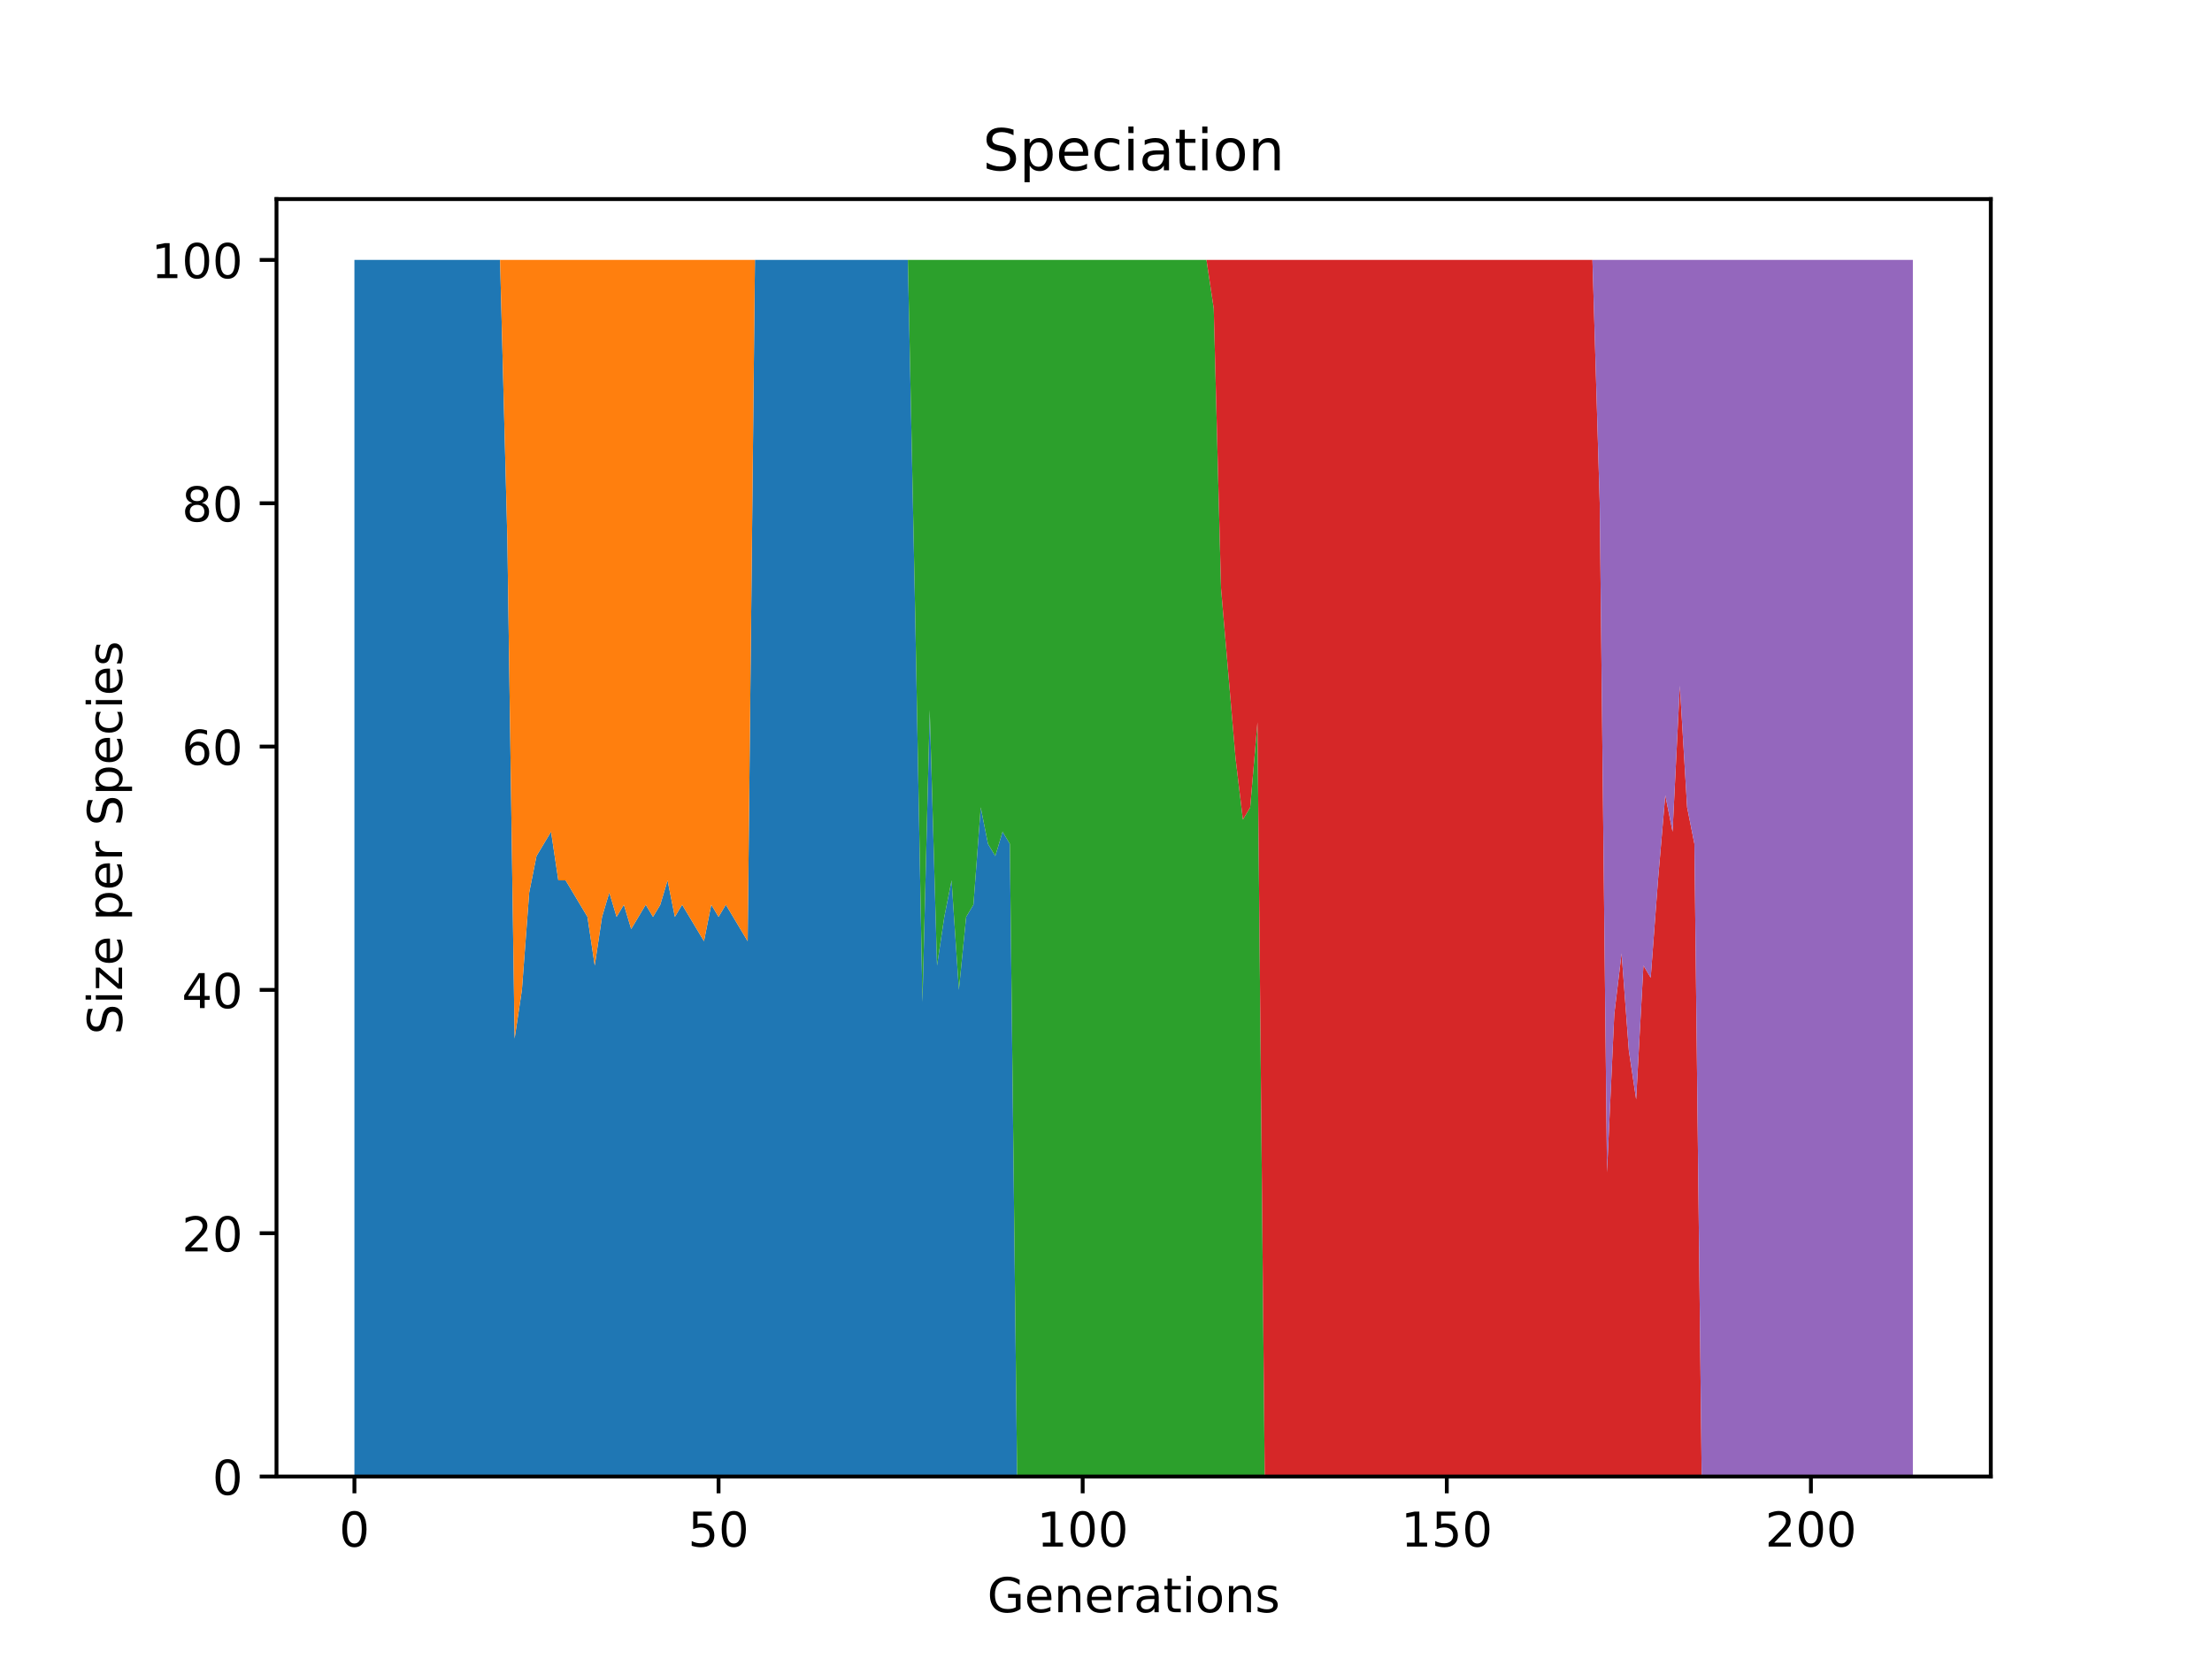 <?xml version="1.0" encoding="utf-8" standalone="no"?>
<!DOCTYPE svg PUBLIC "-//W3C//DTD SVG 1.1//EN"
  "http://www.w3.org/Graphics/SVG/1.1/DTD/svg11.dtd">
<!-- Created with matplotlib (https://matplotlib.org/) -->
<svg height="345.6pt" version="1.1" viewBox="0 0 460.8 345.6" width="460.8pt" xmlns="http://www.w3.org/2000/svg" xmlns:xlink="http://www.w3.org/1999/xlink">
 <defs>
  <style type="text/css">*{stroke-linecap:butt;stroke-linejoin:round;}</style>
 </defs>
 <g id="figure_1">
  <g id="patch_1">
   <path d="M 0 345.6 
L 460.8 345.6 
L 460.8 0 
L 0 0 
z
" style="fill:#ffffff;"/>
  </g>
  <g id="axes_1">
   <g id="patch_2">
    <path d="M 57.6 307.584 
L 414.72 307.584 
L 414.72 41.472 
L 57.6 41.472 
z
" style="fill:#ffffff;"/>
   </g>
   <g id="PolyCollection_1">
    <path clip-path="url(#pe43027cb27)" d="M 73.833 54.144 
L 73.833 307.584 
L 75.35 307.584 
L 76.867 307.584 
L 78.384 307.584 
L 79.901 307.584 
L 81.418 307.584 
L 82.935 307.584 
L 84.452 307.584 
L 85.969 307.584 
L 87.486 307.584 
L 89.004 307.584 
L 90.521 307.584 
L 92.038 307.584 
L 93.555 307.584 
L 95.072 307.584 
L 96.589 307.584 
L 98.106 307.584 
L 99.623 307.584 
L 101.14 307.584 
L 102.657 307.584 
L 104.174 307.584 
L 105.691 307.584 
L 107.208 307.584 
L 108.726 307.584 
L 110.243 307.584 
L 111.76 307.584 
L 113.277 307.584 
L 114.794 307.584 
L 116.311 307.584 
L 117.828 307.584 
L 119.345 307.584 
L 120.862 307.584 
L 122.379 307.584 
L 123.896 307.584 
L 125.413 307.584 
L 126.93 307.584 
L 128.448 307.584 
L 129.965 307.584 
L 131.482 307.584 
L 132.999 307.584 
L 134.516 307.584 
L 136.033 307.584 
L 137.55 307.584 
L 139.067 307.584 
L 140.584 307.584 
L 142.101 307.584 
L 143.618 307.584 
L 145.135 307.584 
L 146.652 307.584 
L 148.17 307.584 
L 149.687 307.584 
L 151.204 307.584 
L 152.721 307.584 
L 154.238 307.584 
L 155.755 307.584 
L 157.272 307.584 
L 158.789 307.584 
L 160.306 307.584 
L 161.823 307.584 
L 163.34 307.584 
L 164.857 307.584 
L 166.374 307.584 
L 167.892 307.584 
L 169.409 307.584 
L 170.926 307.584 
L 172.443 307.584 
L 173.96 307.584 
L 175.477 307.584 
L 176.994 307.584 
L 178.511 307.584 
L 180.028 307.584 
L 181.545 307.584 
L 183.062 307.584 
L 184.579 307.584 
L 186.096 307.584 
L 187.614 307.584 
L 189.131 307.584 
L 190.648 307.584 
L 192.165 307.584 
L 193.682 307.584 
L 195.199 307.584 
L 196.716 307.584 
L 198.233 307.584 
L 199.75 307.584 
L 201.267 307.584 
L 202.784 307.584 
L 204.301 307.584 
L 205.818 307.584 
L 207.336 307.584 
L 208.853 307.584 
L 210.37 307.584 
L 211.887 307.584 
L 213.404 307.584 
L 214.921 307.584 
L 216.438 307.584 
L 217.955 307.584 
L 219.472 307.584 
L 220.989 307.584 
L 222.506 307.584 
L 224.023 307.584 
L 225.54 307.584 
L 227.058 307.584 
L 228.575 307.584 
L 230.092 307.584 
L 231.609 307.584 
L 233.126 307.584 
L 234.643 307.584 
L 236.16 307.584 
L 237.677 307.584 
L 239.194 307.584 
L 240.711 307.584 
L 242.228 307.584 
L 243.745 307.584 
L 245.262 307.584 
L 246.78 307.584 
L 248.297 307.584 
L 249.814 307.584 
L 251.331 307.584 
L 252.848 307.584 
L 254.365 307.584 
L 255.882 307.584 
L 257.399 307.584 
L 258.916 307.584 
L 260.433 307.584 
L 261.95 307.584 
L 263.467 307.584 
L 264.984 307.584 
L 266.502 307.584 
L 268.019 307.584 
L 269.536 307.584 
L 271.053 307.584 
L 272.57 307.584 
L 274.087 307.584 
L 275.604 307.584 
L 277.121 307.584 
L 278.638 307.584 
L 280.155 307.584 
L 281.672 307.584 
L 283.189 307.584 
L 284.706 307.584 
L 286.224 307.584 
L 287.741 307.584 
L 289.258 307.584 
L 290.775 307.584 
L 292.292 307.584 
L 293.809 307.584 
L 295.326 307.584 
L 296.843 307.584 
L 298.36 307.584 
L 299.877 307.584 
L 301.394 307.584 
L 302.911 307.584 
L 304.428 307.584 
L 305.946 307.584 
L 307.463 307.584 
L 308.98 307.584 
L 310.497 307.584 
L 312.014 307.584 
L 313.531 307.584 
L 315.048 307.584 
L 316.565 307.584 
L 318.082 307.584 
L 319.599 307.584 
L 321.116 307.584 
L 322.633 307.584 
L 324.15 307.584 
L 325.668 307.584 
L 327.185 307.584 
L 328.702 307.584 
L 330.219 307.584 
L 331.736 307.584 
L 333.253 307.584 
L 334.77 307.584 
L 336.287 307.584 
L 337.804 307.584 
L 339.321 307.584 
L 340.838 307.584 
L 342.355 307.584 
L 343.872 307.584 
L 345.39 307.584 
L 346.907 307.584 
L 348.424 307.584 
L 349.941 307.584 
L 351.458 307.584 
L 352.975 307.584 
L 354.492 307.584 
L 356.009 307.584 
L 357.526 307.584 
L 359.043 307.584 
L 360.56 307.584 
L 362.077 307.584 
L 363.594 307.584 
L 365.112 307.584 
L 366.629 307.584 
L 368.146 307.584 
L 369.663 307.584 
L 371.18 307.584 
L 372.697 307.584 
L 374.214 307.584 
L 375.731 307.584 
L 377.248 307.584 
L 378.765 307.584 
L 380.282 307.584 
L 381.799 307.584 
L 383.317 307.584 
L 384.834 307.584 
L 386.351 307.584 
L 387.868 307.584 
L 389.385 307.584 
L 390.902 307.584 
L 392.419 307.584 
L 393.936 307.584 
L 395.453 307.584 
L 396.97 307.584 
L 398.487 307.584 
L 398.487 307.584 
L 398.487 307.584 
L 396.97 307.584 
L 395.453 307.584 
L 393.936 307.584 
L 392.419 307.584 
L 390.902 307.584 
L 389.385 307.584 
L 387.868 307.584 
L 386.351 307.584 
L 384.834 307.584 
L 383.317 307.584 
L 381.799 307.584 
L 380.282 307.584 
L 378.765 307.584 
L 377.248 307.584 
L 375.731 307.584 
L 374.214 307.584 
L 372.697 307.584 
L 371.18 307.584 
L 369.663 307.584 
L 368.146 307.584 
L 366.629 307.584 
L 365.112 307.584 
L 363.594 307.584 
L 362.077 307.584 
L 360.56 307.584 
L 359.043 307.584 
L 357.526 307.584 
L 356.009 307.584 
L 354.492 307.584 
L 352.975 307.584 
L 351.458 307.584 
L 349.941 307.584 
L 348.424 307.584 
L 346.907 307.584 
L 345.39 307.584 
L 343.872 307.584 
L 342.355 307.584 
L 340.838 307.584 
L 339.321 307.584 
L 337.804 307.584 
L 336.287 307.584 
L 334.77 307.584 
L 333.253 307.584 
L 331.736 307.584 
L 330.219 307.584 
L 328.702 307.584 
L 327.185 307.584 
L 325.668 307.584 
L 324.15 307.584 
L 322.633 307.584 
L 321.116 307.584 
L 319.599 307.584 
L 318.082 307.584 
L 316.565 307.584 
L 315.048 307.584 
L 313.531 307.584 
L 312.014 307.584 
L 310.497 307.584 
L 308.98 307.584 
L 307.463 307.584 
L 305.946 307.584 
L 304.428 307.584 
L 302.911 307.584 
L 301.394 307.584 
L 299.877 307.584 
L 298.36 307.584 
L 296.843 307.584 
L 295.326 307.584 
L 293.809 307.584 
L 292.292 307.584 
L 290.775 307.584 
L 289.258 307.584 
L 287.741 307.584 
L 286.224 307.584 
L 284.706 307.584 
L 283.189 307.584 
L 281.672 307.584 
L 280.155 307.584 
L 278.638 307.584 
L 277.121 307.584 
L 275.604 307.584 
L 274.087 307.584 
L 272.57 307.584 
L 271.053 307.584 
L 269.536 307.584 
L 268.019 307.584 
L 266.502 307.584 
L 264.984 307.584 
L 263.467 307.584 
L 261.95 307.584 
L 260.433 307.584 
L 258.916 307.584 
L 257.399 307.584 
L 255.882 307.584 
L 254.365 307.584 
L 252.848 307.584 
L 251.331 307.584 
L 249.814 307.584 
L 248.297 307.584 
L 246.78 307.584 
L 245.262 307.584 
L 243.745 307.584 
L 242.228 307.584 
L 240.711 307.584 
L 239.194 307.584 
L 237.677 307.584 
L 236.16 307.584 
L 234.643 307.584 
L 233.126 307.584 
L 231.609 307.584 
L 230.092 307.584 
L 228.575 307.584 
L 227.058 307.584 
L 225.54 307.584 
L 224.023 307.584 
L 222.506 307.584 
L 220.989 307.584 
L 219.472 307.584 
L 217.955 307.584 
L 216.438 307.584 
L 214.921 307.584 
L 213.404 307.584 
L 211.887 307.584 
L 210.37 175.795 
L 208.853 173.261 
L 207.336 178.33 
L 205.818 175.795 
L 204.301 168.192 
L 202.784 188.467 
L 201.267 191.002 
L 199.75 206.208 
L 198.233 183.398 
L 196.716 191.002 
L 195.199 201.139 
L 193.682 147.917 
L 192.165 208.742 
L 190.648 127.642 
L 189.131 54.144 
L 187.614 54.144 
L 186.096 54.144 
L 184.579 54.144 
L 183.062 54.144 
L 181.545 54.144 
L 180.028 54.144 
L 178.511 54.144 
L 176.994 54.144 
L 175.477 54.144 
L 173.96 54.144 
L 172.443 54.144 
L 170.926 54.144 
L 169.409 54.144 
L 167.892 54.144 
L 166.374 54.144 
L 164.857 54.144 
L 163.34 54.144 
L 161.823 54.144 
L 160.306 54.144 
L 158.789 54.144 
L 157.272 54.144 
L 155.755 196.07 
L 154.238 193.536 
L 152.721 191.002 
L 151.204 188.467 
L 149.687 191.002 
L 148.17 188.467 
L 146.652 196.07 
L 145.135 193.536 
L 143.618 191.002 
L 142.101 188.467 
L 140.584 191.002 
L 139.067 183.398 
L 137.55 188.467 
L 136.033 191.002 
L 134.516 188.467 
L 132.999 191.002 
L 131.482 193.536 
L 129.965 188.467 
L 128.448 191.002 
L 126.93 185.933 
L 125.413 191.002 
L 123.896 201.139 
L 122.379 191.002 
L 120.862 188.467 
L 119.345 185.933 
L 117.828 183.398 
L 116.311 183.398 
L 114.794 173.261 
L 113.277 175.795 
L 111.76 178.33 
L 110.243 185.933 
L 108.726 206.208 
L 107.208 216.346 
L 105.691 112.435 
L 104.174 54.144 
L 102.657 54.144 
L 101.14 54.144 
L 99.623 54.144 
L 98.106 54.144 
L 96.589 54.144 
L 95.072 54.144 
L 93.555 54.144 
L 92.038 54.144 
L 90.521 54.144 
L 89.004 54.144 
L 87.486 54.144 
L 85.969 54.144 
L 84.452 54.144 
L 82.935 54.144 
L 81.418 54.144 
L 79.901 54.144 
L 78.384 54.144 
L 76.867 54.144 
L 75.35 54.144 
L 73.833 54.144 
z
" style="fill:#1f77b4;"/>
   </g>
   <g id="PolyCollection_2">
    <path clip-path="url(#pe43027cb27)" d="M 73.833 54.144 
L 73.833 54.144 
L 75.35 54.144 
L 76.867 54.144 
L 78.384 54.144 
L 79.901 54.144 
L 81.418 54.144 
L 82.935 54.144 
L 84.452 54.144 
L 85.969 54.144 
L 87.486 54.144 
L 89.004 54.144 
L 90.521 54.144 
L 92.038 54.144 
L 93.555 54.144 
L 95.072 54.144 
L 96.589 54.144 
L 98.106 54.144 
L 99.623 54.144 
L 101.14 54.144 
L 102.657 54.144 
L 104.174 54.144 
L 105.691 112.435 
L 107.208 216.346 
L 108.726 206.208 
L 110.243 185.933 
L 111.76 178.33 
L 113.277 175.795 
L 114.794 173.261 
L 116.311 183.398 
L 117.828 183.398 
L 119.345 185.933 
L 120.862 188.467 
L 122.379 191.002 
L 123.896 201.139 
L 125.413 191.002 
L 126.93 185.933 
L 128.448 191.002 
L 129.965 188.467 
L 131.482 193.536 
L 132.999 191.002 
L 134.516 188.467 
L 136.033 191.002 
L 137.55 188.467 
L 139.067 183.398 
L 140.584 191.002 
L 142.101 188.467 
L 143.618 191.002 
L 145.135 193.536 
L 146.652 196.07 
L 148.17 188.467 
L 149.687 191.002 
L 151.204 188.467 
L 152.721 191.002 
L 154.238 193.536 
L 155.755 196.07 
L 157.272 54.144 
L 158.789 54.144 
L 160.306 54.144 
L 161.823 54.144 
L 163.34 54.144 
L 164.857 54.144 
L 166.374 54.144 
L 167.892 54.144 
L 169.409 54.144 
L 170.926 54.144 
L 172.443 54.144 
L 173.96 54.144 
L 175.477 54.144 
L 176.994 54.144 
L 178.511 54.144 
L 180.028 54.144 
L 181.545 54.144 
L 183.062 54.144 
L 184.579 54.144 
L 186.096 54.144 
L 187.614 54.144 
L 189.131 54.144 
L 190.648 127.642 
L 192.165 208.742 
L 193.682 147.917 
L 195.199 201.139 
L 196.716 191.002 
L 198.233 183.398 
L 199.75 206.208 
L 201.267 191.002 
L 202.784 188.467 
L 204.301 168.192 
L 205.818 175.795 
L 207.336 178.33 
L 208.853 173.261 
L 210.37 175.795 
L 211.887 307.584 
L 213.404 307.584 
L 214.921 307.584 
L 216.438 307.584 
L 217.955 307.584 
L 219.472 307.584 
L 220.989 307.584 
L 222.506 307.584 
L 224.023 307.584 
L 225.54 307.584 
L 227.058 307.584 
L 228.575 307.584 
L 230.092 307.584 
L 231.609 307.584 
L 233.126 307.584 
L 234.643 307.584 
L 236.16 307.584 
L 237.677 307.584 
L 239.194 307.584 
L 240.711 307.584 
L 242.228 307.584 
L 243.745 307.584 
L 245.262 307.584 
L 246.78 307.584 
L 248.297 307.584 
L 249.814 307.584 
L 251.331 307.584 
L 252.848 307.584 
L 254.365 307.584 
L 255.882 307.584 
L 257.399 307.584 
L 258.916 307.584 
L 260.433 307.584 
L 261.95 307.584 
L 263.467 307.584 
L 264.984 307.584 
L 266.502 307.584 
L 268.019 307.584 
L 269.536 307.584 
L 271.053 307.584 
L 272.57 307.584 
L 274.087 307.584 
L 275.604 307.584 
L 277.121 307.584 
L 278.638 307.584 
L 280.155 307.584 
L 281.672 307.584 
L 283.189 307.584 
L 284.706 307.584 
L 286.224 307.584 
L 287.741 307.584 
L 289.258 307.584 
L 290.775 307.584 
L 292.292 307.584 
L 293.809 307.584 
L 295.326 307.584 
L 296.843 307.584 
L 298.36 307.584 
L 299.877 307.584 
L 301.394 307.584 
L 302.911 307.584 
L 304.428 307.584 
L 305.946 307.584 
L 307.463 307.584 
L 308.98 307.584 
L 310.497 307.584 
L 312.014 307.584 
L 313.531 307.584 
L 315.048 307.584 
L 316.565 307.584 
L 318.082 307.584 
L 319.599 307.584 
L 321.116 307.584 
L 322.633 307.584 
L 324.15 307.584 
L 325.668 307.584 
L 327.185 307.584 
L 328.702 307.584 
L 330.219 307.584 
L 331.736 307.584 
L 333.253 307.584 
L 334.77 307.584 
L 336.287 307.584 
L 337.804 307.584 
L 339.321 307.584 
L 340.838 307.584 
L 342.355 307.584 
L 343.872 307.584 
L 345.39 307.584 
L 346.907 307.584 
L 348.424 307.584 
L 349.941 307.584 
L 351.458 307.584 
L 352.975 307.584 
L 354.492 307.584 
L 356.009 307.584 
L 357.526 307.584 
L 359.043 307.584 
L 360.56 307.584 
L 362.077 307.584 
L 363.594 307.584 
L 365.112 307.584 
L 366.629 307.584 
L 368.146 307.584 
L 369.663 307.584 
L 371.18 307.584 
L 372.697 307.584 
L 374.214 307.584 
L 375.731 307.584 
L 377.248 307.584 
L 378.765 307.584 
L 380.282 307.584 
L 381.799 307.584 
L 383.317 307.584 
L 384.834 307.584 
L 386.351 307.584 
L 387.868 307.584 
L 389.385 307.584 
L 390.902 307.584 
L 392.419 307.584 
L 393.936 307.584 
L 395.453 307.584 
L 396.97 307.584 
L 398.487 307.584 
L 398.487 307.584 
L 398.487 307.584 
L 396.97 307.584 
L 395.453 307.584 
L 393.936 307.584 
L 392.419 307.584 
L 390.902 307.584 
L 389.385 307.584 
L 387.868 307.584 
L 386.351 307.584 
L 384.834 307.584 
L 383.317 307.584 
L 381.799 307.584 
L 380.282 307.584 
L 378.765 307.584 
L 377.248 307.584 
L 375.731 307.584 
L 374.214 307.584 
L 372.697 307.584 
L 371.18 307.584 
L 369.663 307.584 
L 368.146 307.584 
L 366.629 307.584 
L 365.112 307.584 
L 363.594 307.584 
L 362.077 307.584 
L 360.56 307.584 
L 359.043 307.584 
L 357.526 307.584 
L 356.009 307.584 
L 354.492 307.584 
L 352.975 307.584 
L 351.458 307.584 
L 349.941 307.584 
L 348.424 307.584 
L 346.907 307.584 
L 345.39 307.584 
L 343.872 307.584 
L 342.355 307.584 
L 340.838 307.584 
L 339.321 307.584 
L 337.804 307.584 
L 336.287 307.584 
L 334.77 307.584 
L 333.253 307.584 
L 331.736 307.584 
L 330.219 307.584 
L 328.702 307.584 
L 327.185 307.584 
L 325.668 307.584 
L 324.15 307.584 
L 322.633 307.584 
L 321.116 307.584 
L 319.599 307.584 
L 318.082 307.584 
L 316.565 307.584 
L 315.048 307.584 
L 313.531 307.584 
L 312.014 307.584 
L 310.497 307.584 
L 308.98 307.584 
L 307.463 307.584 
L 305.946 307.584 
L 304.428 307.584 
L 302.911 307.584 
L 301.394 307.584 
L 299.877 307.584 
L 298.36 307.584 
L 296.843 307.584 
L 295.326 307.584 
L 293.809 307.584 
L 292.292 307.584 
L 290.775 307.584 
L 289.258 307.584 
L 287.741 307.584 
L 286.224 307.584 
L 284.706 307.584 
L 283.189 307.584 
L 281.672 307.584 
L 280.155 307.584 
L 278.638 307.584 
L 277.121 307.584 
L 275.604 307.584 
L 274.087 307.584 
L 272.57 307.584 
L 271.053 307.584 
L 269.536 307.584 
L 268.019 307.584 
L 266.502 307.584 
L 264.984 307.584 
L 263.467 307.584 
L 261.95 307.584 
L 260.433 307.584 
L 258.916 307.584 
L 257.399 307.584 
L 255.882 307.584 
L 254.365 307.584 
L 252.848 307.584 
L 251.331 307.584 
L 249.814 307.584 
L 248.297 307.584 
L 246.78 307.584 
L 245.262 307.584 
L 243.745 307.584 
L 242.228 307.584 
L 240.711 307.584 
L 239.194 307.584 
L 237.677 307.584 
L 236.16 307.584 
L 234.643 307.584 
L 233.126 307.584 
L 231.609 307.584 
L 230.092 307.584 
L 228.575 307.584 
L 227.058 307.584 
L 225.54 307.584 
L 224.023 307.584 
L 222.506 307.584 
L 220.989 307.584 
L 219.472 307.584 
L 217.955 307.584 
L 216.438 307.584 
L 214.921 307.584 
L 213.404 307.584 
L 211.887 307.584 
L 210.37 175.795 
L 208.853 173.261 
L 207.336 178.33 
L 205.818 175.795 
L 204.301 168.192 
L 202.784 188.467 
L 201.267 191.002 
L 199.75 206.208 
L 198.233 183.398 
L 196.716 191.002 
L 195.199 201.139 
L 193.682 147.917 
L 192.165 208.742 
L 190.648 127.642 
L 189.131 54.144 
L 187.614 54.144 
L 186.096 54.144 
L 184.579 54.144 
L 183.062 54.144 
L 181.545 54.144 
L 180.028 54.144 
L 178.511 54.144 
L 176.994 54.144 
L 175.477 54.144 
L 173.96 54.144 
L 172.443 54.144 
L 170.926 54.144 
L 169.409 54.144 
L 167.892 54.144 
L 166.374 54.144 
L 164.857 54.144 
L 163.34 54.144 
L 161.823 54.144 
L 160.306 54.144 
L 158.789 54.144 
L 157.272 54.144 
L 155.755 54.144 
L 154.238 54.144 
L 152.721 54.144 
L 151.204 54.144 
L 149.687 54.144 
L 148.17 54.144 
L 146.652 54.144 
L 145.135 54.144 
L 143.618 54.144 
L 142.101 54.144 
L 140.584 54.144 
L 139.067 54.144 
L 137.55 54.144 
L 136.033 54.144 
L 134.516 54.144 
L 132.999 54.144 
L 131.482 54.144 
L 129.965 54.144 
L 128.448 54.144 
L 126.93 54.144 
L 125.413 54.144 
L 123.896 54.144 
L 122.379 54.144 
L 120.862 54.144 
L 119.345 54.144 
L 117.828 54.144 
L 116.311 54.144 
L 114.794 54.144 
L 113.277 54.144 
L 111.76 54.144 
L 110.243 54.144 
L 108.726 54.144 
L 107.208 54.144 
L 105.691 54.144 
L 104.174 54.144 
L 102.657 54.144 
L 101.14 54.144 
L 99.623 54.144 
L 98.106 54.144 
L 96.589 54.144 
L 95.072 54.144 
L 93.555 54.144 
L 92.038 54.144 
L 90.521 54.144 
L 89.004 54.144 
L 87.486 54.144 
L 85.969 54.144 
L 84.452 54.144 
L 82.935 54.144 
L 81.418 54.144 
L 79.901 54.144 
L 78.384 54.144 
L 76.867 54.144 
L 75.35 54.144 
L 73.833 54.144 
z
" style="fill:#ff7f0e;"/>
   </g>
   <g id="PolyCollection_3">
    <path clip-path="url(#pe43027cb27)" d="M 73.833 54.144 
L 73.833 54.144 
L 75.35 54.144 
L 76.867 54.144 
L 78.384 54.144 
L 79.901 54.144 
L 81.418 54.144 
L 82.935 54.144 
L 84.452 54.144 
L 85.969 54.144 
L 87.486 54.144 
L 89.004 54.144 
L 90.521 54.144 
L 92.038 54.144 
L 93.555 54.144 
L 95.072 54.144 
L 96.589 54.144 
L 98.106 54.144 
L 99.623 54.144 
L 101.14 54.144 
L 102.657 54.144 
L 104.174 54.144 
L 105.691 54.144 
L 107.208 54.144 
L 108.726 54.144 
L 110.243 54.144 
L 111.76 54.144 
L 113.277 54.144 
L 114.794 54.144 
L 116.311 54.144 
L 117.828 54.144 
L 119.345 54.144 
L 120.862 54.144 
L 122.379 54.144 
L 123.896 54.144 
L 125.413 54.144 
L 126.93 54.144 
L 128.448 54.144 
L 129.965 54.144 
L 131.482 54.144 
L 132.999 54.144 
L 134.516 54.144 
L 136.033 54.144 
L 137.55 54.144 
L 139.067 54.144 
L 140.584 54.144 
L 142.101 54.144 
L 143.618 54.144 
L 145.135 54.144 
L 146.652 54.144 
L 148.17 54.144 
L 149.687 54.144 
L 151.204 54.144 
L 152.721 54.144 
L 154.238 54.144 
L 155.755 54.144 
L 157.272 54.144 
L 158.789 54.144 
L 160.306 54.144 
L 161.823 54.144 
L 163.34 54.144 
L 164.857 54.144 
L 166.374 54.144 
L 167.892 54.144 
L 169.409 54.144 
L 170.926 54.144 
L 172.443 54.144 
L 173.96 54.144 
L 175.477 54.144 
L 176.994 54.144 
L 178.511 54.144 
L 180.028 54.144 
L 181.545 54.144 
L 183.062 54.144 
L 184.579 54.144 
L 186.096 54.144 
L 187.614 54.144 
L 189.131 54.144 
L 190.648 127.642 
L 192.165 208.742 
L 193.682 147.917 
L 195.199 201.139 
L 196.716 191.002 
L 198.233 183.398 
L 199.75 206.208 
L 201.267 191.002 
L 202.784 188.467 
L 204.301 168.192 
L 205.818 175.795 
L 207.336 178.33 
L 208.853 173.261 
L 210.37 175.795 
L 211.887 307.584 
L 213.404 307.584 
L 214.921 307.584 
L 216.438 307.584 
L 217.955 307.584 
L 219.472 307.584 
L 220.989 307.584 
L 222.506 307.584 
L 224.023 307.584 
L 225.54 307.584 
L 227.058 307.584 
L 228.575 307.584 
L 230.092 307.584 
L 231.609 307.584 
L 233.126 307.584 
L 234.643 307.584 
L 236.16 307.584 
L 237.677 307.584 
L 239.194 307.584 
L 240.711 307.584 
L 242.228 307.584 
L 243.745 307.584 
L 245.262 307.584 
L 246.78 307.584 
L 248.297 307.584 
L 249.814 307.584 
L 251.331 307.584 
L 252.848 307.584 
L 254.365 307.584 
L 255.882 307.584 
L 257.399 307.584 
L 258.916 307.584 
L 260.433 307.584 
L 261.95 307.584 
L 263.467 307.584 
L 264.984 307.584 
L 266.502 307.584 
L 268.019 307.584 
L 269.536 307.584 
L 271.053 307.584 
L 272.57 307.584 
L 274.087 307.584 
L 275.604 307.584 
L 277.121 307.584 
L 278.638 307.584 
L 280.155 307.584 
L 281.672 307.584 
L 283.189 307.584 
L 284.706 307.584 
L 286.224 307.584 
L 287.741 307.584 
L 289.258 307.584 
L 290.775 307.584 
L 292.292 307.584 
L 293.809 307.584 
L 295.326 307.584 
L 296.843 307.584 
L 298.36 307.584 
L 299.877 307.584 
L 301.394 307.584 
L 302.911 307.584 
L 304.428 307.584 
L 305.946 307.584 
L 307.463 307.584 
L 308.98 307.584 
L 310.497 307.584 
L 312.014 307.584 
L 313.531 307.584 
L 315.048 307.584 
L 316.565 307.584 
L 318.082 307.584 
L 319.599 307.584 
L 321.116 307.584 
L 322.633 307.584 
L 324.15 307.584 
L 325.668 307.584 
L 327.185 307.584 
L 328.702 307.584 
L 330.219 307.584 
L 331.736 307.584 
L 333.253 307.584 
L 334.77 307.584 
L 336.287 307.584 
L 337.804 307.584 
L 339.321 307.584 
L 340.838 307.584 
L 342.355 307.584 
L 343.872 307.584 
L 345.39 307.584 
L 346.907 307.584 
L 348.424 307.584 
L 349.941 307.584 
L 351.458 307.584 
L 352.975 307.584 
L 354.492 307.584 
L 356.009 307.584 
L 357.526 307.584 
L 359.043 307.584 
L 360.56 307.584 
L 362.077 307.584 
L 363.594 307.584 
L 365.112 307.584 
L 366.629 307.584 
L 368.146 307.584 
L 369.663 307.584 
L 371.18 307.584 
L 372.697 307.584 
L 374.214 307.584 
L 375.731 307.584 
L 377.248 307.584 
L 378.765 307.584 
L 380.282 307.584 
L 381.799 307.584 
L 383.317 307.584 
L 384.834 307.584 
L 386.351 307.584 
L 387.868 307.584 
L 389.385 307.584 
L 390.902 307.584 
L 392.419 307.584 
L 393.936 307.584 
L 395.453 307.584 
L 396.97 307.584 
L 398.487 307.584 
L 398.487 307.584 
L 398.487 307.584 
L 396.97 307.584 
L 395.453 307.584 
L 393.936 307.584 
L 392.419 307.584 
L 390.902 307.584 
L 389.385 307.584 
L 387.868 307.584 
L 386.351 307.584 
L 384.834 307.584 
L 383.317 307.584 
L 381.799 307.584 
L 380.282 307.584 
L 378.765 307.584 
L 377.248 307.584 
L 375.731 307.584 
L 374.214 307.584 
L 372.697 307.584 
L 371.18 307.584 
L 369.663 307.584 
L 368.146 307.584 
L 366.629 307.584 
L 365.112 307.584 
L 363.594 307.584 
L 362.077 307.584 
L 360.56 307.584 
L 359.043 307.584 
L 357.526 307.584 
L 356.009 307.584 
L 354.492 307.584 
L 352.975 307.584 
L 351.458 307.584 
L 349.941 307.584 
L 348.424 307.584 
L 346.907 307.584 
L 345.39 307.584 
L 343.872 307.584 
L 342.355 307.584 
L 340.838 307.584 
L 339.321 307.584 
L 337.804 307.584 
L 336.287 307.584 
L 334.77 307.584 
L 333.253 307.584 
L 331.736 307.584 
L 330.219 307.584 
L 328.702 307.584 
L 327.185 307.584 
L 325.668 307.584 
L 324.15 307.584 
L 322.633 307.584 
L 321.116 307.584 
L 319.599 307.584 
L 318.082 307.584 
L 316.565 307.584 
L 315.048 307.584 
L 313.531 307.584 
L 312.014 307.584 
L 310.497 307.584 
L 308.98 307.584 
L 307.463 307.584 
L 305.946 307.584 
L 304.428 307.584 
L 302.911 307.584 
L 301.394 307.584 
L 299.877 307.584 
L 298.36 307.584 
L 296.843 307.584 
L 295.326 307.584 
L 293.809 307.584 
L 292.292 307.584 
L 290.775 307.584 
L 289.258 307.584 
L 287.741 307.584 
L 286.224 307.584 
L 284.706 307.584 
L 283.189 307.584 
L 281.672 307.584 
L 280.155 307.584 
L 278.638 307.584 
L 277.121 307.584 
L 275.604 307.584 
L 274.087 307.584 
L 272.57 307.584 
L 271.053 307.584 
L 269.536 307.584 
L 268.019 307.584 
L 266.502 307.584 
L 264.984 307.584 
L 263.467 307.584 
L 261.95 150.451 
L 260.433 168.192 
L 258.916 170.726 
L 257.399 158.054 
L 255.882 140.314 
L 254.365 122.573 
L 252.848 64.282 
L 251.331 54.144 
L 249.814 54.144 
L 248.297 54.144 
L 246.78 54.144 
L 245.262 54.144 
L 243.745 54.144 
L 242.228 54.144 
L 240.711 54.144 
L 239.194 54.144 
L 237.677 54.144 
L 236.16 54.144 
L 234.643 54.144 
L 233.126 54.144 
L 231.609 54.144 
L 230.092 54.144 
L 228.575 54.144 
L 227.058 54.144 
L 225.54 54.144 
L 224.023 54.144 
L 222.506 54.144 
L 220.989 54.144 
L 219.472 54.144 
L 217.955 54.144 
L 216.438 54.144 
L 214.921 54.144 
L 213.404 54.144 
L 211.887 54.144 
L 210.37 54.144 
L 208.853 54.144 
L 207.336 54.144 
L 205.818 54.144 
L 204.301 54.144 
L 202.784 54.144 
L 201.267 54.144 
L 199.75 54.144 
L 198.233 54.144 
L 196.716 54.144 
L 195.199 54.144 
L 193.682 54.144 
L 192.165 54.144 
L 190.648 54.144 
L 189.131 54.144 
L 187.614 54.144 
L 186.096 54.144 
L 184.579 54.144 
L 183.062 54.144 
L 181.545 54.144 
L 180.028 54.144 
L 178.511 54.144 
L 176.994 54.144 
L 175.477 54.144 
L 173.96 54.144 
L 172.443 54.144 
L 170.926 54.144 
L 169.409 54.144 
L 167.892 54.144 
L 166.374 54.144 
L 164.857 54.144 
L 163.34 54.144 
L 161.823 54.144 
L 160.306 54.144 
L 158.789 54.144 
L 157.272 54.144 
L 155.755 54.144 
L 154.238 54.144 
L 152.721 54.144 
L 151.204 54.144 
L 149.687 54.144 
L 148.17 54.144 
L 146.652 54.144 
L 145.135 54.144 
L 143.618 54.144 
L 142.101 54.144 
L 140.584 54.144 
L 139.067 54.144 
L 137.55 54.144 
L 136.033 54.144 
L 134.516 54.144 
L 132.999 54.144 
L 131.482 54.144 
L 129.965 54.144 
L 128.448 54.144 
L 126.93 54.144 
L 125.413 54.144 
L 123.896 54.144 
L 122.379 54.144 
L 120.862 54.144 
L 119.345 54.144 
L 117.828 54.144 
L 116.311 54.144 
L 114.794 54.144 
L 113.277 54.144 
L 111.76 54.144 
L 110.243 54.144 
L 108.726 54.144 
L 107.208 54.144 
L 105.691 54.144 
L 104.174 54.144 
L 102.657 54.144 
L 101.14 54.144 
L 99.623 54.144 
L 98.106 54.144 
L 96.589 54.144 
L 95.072 54.144 
L 93.555 54.144 
L 92.038 54.144 
L 90.521 54.144 
L 89.004 54.144 
L 87.486 54.144 
L 85.969 54.144 
L 84.452 54.144 
L 82.935 54.144 
L 81.418 54.144 
L 79.901 54.144 
L 78.384 54.144 
L 76.867 54.144 
L 75.35 54.144 
L 73.833 54.144 
z
" style="fill:#2ca02c;"/>
   </g>
   <g id="PolyCollection_4">
    <path clip-path="url(#pe43027cb27)" d="M 73.833 54.144 
L 73.833 54.144 
L 75.35 54.144 
L 76.867 54.144 
L 78.384 54.144 
L 79.901 54.144 
L 81.418 54.144 
L 82.935 54.144 
L 84.452 54.144 
L 85.969 54.144 
L 87.486 54.144 
L 89.004 54.144 
L 90.521 54.144 
L 92.038 54.144 
L 93.555 54.144 
L 95.072 54.144 
L 96.589 54.144 
L 98.106 54.144 
L 99.623 54.144 
L 101.14 54.144 
L 102.657 54.144 
L 104.174 54.144 
L 105.691 54.144 
L 107.208 54.144 
L 108.726 54.144 
L 110.243 54.144 
L 111.76 54.144 
L 113.277 54.144 
L 114.794 54.144 
L 116.311 54.144 
L 117.828 54.144 
L 119.345 54.144 
L 120.862 54.144 
L 122.379 54.144 
L 123.896 54.144 
L 125.413 54.144 
L 126.93 54.144 
L 128.448 54.144 
L 129.965 54.144 
L 131.482 54.144 
L 132.999 54.144 
L 134.516 54.144 
L 136.033 54.144 
L 137.55 54.144 
L 139.067 54.144 
L 140.584 54.144 
L 142.101 54.144 
L 143.618 54.144 
L 145.135 54.144 
L 146.652 54.144 
L 148.17 54.144 
L 149.687 54.144 
L 151.204 54.144 
L 152.721 54.144 
L 154.238 54.144 
L 155.755 54.144 
L 157.272 54.144 
L 158.789 54.144 
L 160.306 54.144 
L 161.823 54.144 
L 163.34 54.144 
L 164.857 54.144 
L 166.374 54.144 
L 167.892 54.144 
L 169.409 54.144 
L 170.926 54.144 
L 172.443 54.144 
L 173.96 54.144 
L 175.477 54.144 
L 176.994 54.144 
L 178.511 54.144 
L 180.028 54.144 
L 181.545 54.144 
L 183.062 54.144 
L 184.579 54.144 
L 186.096 54.144 
L 187.614 54.144 
L 189.131 54.144 
L 190.648 54.144 
L 192.165 54.144 
L 193.682 54.144 
L 195.199 54.144 
L 196.716 54.144 
L 198.233 54.144 
L 199.75 54.144 
L 201.267 54.144 
L 202.784 54.144 
L 204.301 54.144 
L 205.818 54.144 
L 207.336 54.144 
L 208.853 54.144 
L 210.37 54.144 
L 211.887 54.144 
L 213.404 54.144 
L 214.921 54.144 
L 216.438 54.144 
L 217.955 54.144 
L 219.472 54.144 
L 220.989 54.144 
L 222.506 54.144 
L 224.023 54.144 
L 225.54 54.144 
L 227.058 54.144 
L 228.575 54.144 
L 230.092 54.144 
L 231.609 54.144 
L 233.126 54.144 
L 234.643 54.144 
L 236.16 54.144 
L 237.677 54.144 
L 239.194 54.144 
L 240.711 54.144 
L 242.228 54.144 
L 243.745 54.144 
L 245.262 54.144 
L 246.78 54.144 
L 248.297 54.144 
L 249.814 54.144 
L 251.331 54.144 
L 252.848 64.282 
L 254.365 122.573 
L 255.882 140.314 
L 257.399 158.054 
L 258.916 170.726 
L 260.433 168.192 
L 261.95 150.451 
L 263.467 307.584 
L 264.984 307.584 
L 266.502 307.584 
L 268.019 307.584 
L 269.536 307.584 
L 271.053 307.584 
L 272.57 307.584 
L 274.087 307.584 
L 275.604 307.584 
L 277.121 307.584 
L 278.638 307.584 
L 280.155 307.584 
L 281.672 307.584 
L 283.189 307.584 
L 284.706 307.584 
L 286.224 307.584 
L 287.741 307.584 
L 289.258 307.584 
L 290.775 307.584 
L 292.292 307.584 
L 293.809 307.584 
L 295.326 307.584 
L 296.843 307.584 
L 298.36 307.584 
L 299.877 307.584 
L 301.394 307.584 
L 302.911 307.584 
L 304.428 307.584 
L 305.946 307.584 
L 307.463 307.584 
L 308.98 307.584 
L 310.497 307.584 
L 312.014 307.584 
L 313.531 307.584 
L 315.048 307.584 
L 316.565 307.584 
L 318.082 307.584 
L 319.599 307.584 
L 321.116 307.584 
L 322.633 307.584 
L 324.15 307.584 
L 325.668 307.584 
L 327.185 307.584 
L 328.702 307.584 
L 330.219 307.584 
L 331.736 307.584 
L 333.253 307.584 
L 334.77 307.584 
L 336.287 307.584 
L 337.804 307.584 
L 339.321 307.584 
L 340.838 307.584 
L 342.355 307.584 
L 343.872 307.584 
L 345.39 307.584 
L 346.907 307.584 
L 348.424 307.584 
L 349.941 307.584 
L 351.458 307.584 
L 352.975 307.584 
L 354.492 307.584 
L 356.009 307.584 
L 357.526 307.584 
L 359.043 307.584 
L 360.56 307.584 
L 362.077 307.584 
L 363.594 307.584 
L 365.112 307.584 
L 366.629 307.584 
L 368.146 307.584 
L 369.663 307.584 
L 371.18 307.584 
L 372.697 307.584 
L 374.214 307.584 
L 375.731 307.584 
L 377.248 307.584 
L 378.765 307.584 
L 380.282 307.584 
L 381.799 307.584 
L 383.317 307.584 
L 384.834 307.584 
L 386.351 307.584 
L 387.868 307.584 
L 389.385 307.584 
L 390.902 307.584 
L 392.419 307.584 
L 393.936 307.584 
L 395.453 307.584 
L 396.97 307.584 
L 398.487 307.584 
L 398.487 307.584 
L 398.487 307.584 
L 396.97 307.584 
L 395.453 307.584 
L 393.936 307.584 
L 392.419 307.584 
L 390.902 307.584 
L 389.385 307.584 
L 387.868 307.584 
L 386.351 307.584 
L 384.834 307.584 
L 383.317 307.584 
L 381.799 307.584 
L 380.282 307.584 
L 378.765 307.584 
L 377.248 307.584 
L 375.731 307.584 
L 374.214 307.584 
L 372.697 307.584 
L 371.18 307.584 
L 369.663 307.584 
L 368.146 307.584 
L 366.629 307.584 
L 365.112 307.584 
L 363.594 307.584 
L 362.077 307.584 
L 360.56 307.584 
L 359.043 307.584 
L 357.526 307.584 
L 356.009 307.584 
L 354.492 307.584 
L 352.975 175.795 
L 351.458 168.192 
L 349.941 142.848 
L 348.424 173.261 
L 346.907 165.658 
L 345.39 183.398 
L 343.872 203.674 
L 342.355 201.139 
L 340.838 229.018 
L 339.321 218.88 
L 337.804 198.605 
L 336.287 211.277 
L 334.77 244.224 
L 333.253 104.832 
L 331.736 54.144 
L 330.219 54.144 
L 328.702 54.144 
L 327.185 54.144 
L 325.668 54.144 
L 324.15 54.144 
L 322.633 54.144 
L 321.116 54.144 
L 319.599 54.144 
L 318.082 54.144 
L 316.565 54.144 
L 315.048 54.144 
L 313.531 54.144 
L 312.014 54.144 
L 310.497 54.144 
L 308.98 54.144 
L 307.463 54.144 
L 305.946 54.144 
L 304.428 54.144 
L 302.911 54.144 
L 301.394 54.144 
L 299.877 54.144 
L 298.36 54.144 
L 296.843 54.144 
L 295.326 54.144 
L 293.809 54.144 
L 292.292 54.144 
L 290.775 54.144 
L 289.258 54.144 
L 287.741 54.144 
L 286.224 54.144 
L 284.706 54.144 
L 283.189 54.144 
L 281.672 54.144 
L 280.155 54.144 
L 278.638 54.144 
L 277.121 54.144 
L 275.604 54.144 
L 274.087 54.144 
L 272.57 54.144 
L 271.053 54.144 
L 269.536 54.144 
L 268.019 54.144 
L 266.502 54.144 
L 264.984 54.144 
L 263.467 54.144 
L 261.95 54.144 
L 260.433 54.144 
L 258.916 54.144 
L 257.399 54.144 
L 255.882 54.144 
L 254.365 54.144 
L 252.848 54.144 
L 251.331 54.144 
L 249.814 54.144 
L 248.297 54.144 
L 246.78 54.144 
L 245.262 54.144 
L 243.745 54.144 
L 242.228 54.144 
L 240.711 54.144 
L 239.194 54.144 
L 237.677 54.144 
L 236.16 54.144 
L 234.643 54.144 
L 233.126 54.144 
L 231.609 54.144 
L 230.092 54.144 
L 228.575 54.144 
L 227.058 54.144 
L 225.54 54.144 
L 224.023 54.144 
L 222.506 54.144 
L 220.989 54.144 
L 219.472 54.144 
L 217.955 54.144 
L 216.438 54.144 
L 214.921 54.144 
L 213.404 54.144 
L 211.887 54.144 
L 210.37 54.144 
L 208.853 54.144 
L 207.336 54.144 
L 205.818 54.144 
L 204.301 54.144 
L 202.784 54.144 
L 201.267 54.144 
L 199.75 54.144 
L 198.233 54.144 
L 196.716 54.144 
L 195.199 54.144 
L 193.682 54.144 
L 192.165 54.144 
L 190.648 54.144 
L 189.131 54.144 
L 187.614 54.144 
L 186.096 54.144 
L 184.579 54.144 
L 183.062 54.144 
L 181.545 54.144 
L 180.028 54.144 
L 178.511 54.144 
L 176.994 54.144 
L 175.477 54.144 
L 173.96 54.144 
L 172.443 54.144 
L 170.926 54.144 
L 169.409 54.144 
L 167.892 54.144 
L 166.374 54.144 
L 164.857 54.144 
L 163.34 54.144 
L 161.823 54.144 
L 160.306 54.144 
L 158.789 54.144 
L 157.272 54.144 
L 155.755 54.144 
L 154.238 54.144 
L 152.721 54.144 
L 151.204 54.144 
L 149.687 54.144 
L 148.17 54.144 
L 146.652 54.144 
L 145.135 54.144 
L 143.618 54.144 
L 142.101 54.144 
L 140.584 54.144 
L 139.067 54.144 
L 137.55 54.144 
L 136.033 54.144 
L 134.516 54.144 
L 132.999 54.144 
L 131.482 54.144 
L 129.965 54.144 
L 128.448 54.144 
L 126.93 54.144 
L 125.413 54.144 
L 123.896 54.144 
L 122.379 54.144 
L 120.862 54.144 
L 119.345 54.144 
L 117.828 54.144 
L 116.311 54.144 
L 114.794 54.144 
L 113.277 54.144 
L 111.76 54.144 
L 110.243 54.144 
L 108.726 54.144 
L 107.208 54.144 
L 105.691 54.144 
L 104.174 54.144 
L 102.657 54.144 
L 101.14 54.144 
L 99.623 54.144 
L 98.106 54.144 
L 96.589 54.144 
L 95.072 54.144 
L 93.555 54.144 
L 92.038 54.144 
L 90.521 54.144 
L 89.004 54.144 
L 87.486 54.144 
L 85.969 54.144 
L 84.452 54.144 
L 82.935 54.144 
L 81.418 54.144 
L 79.901 54.144 
L 78.384 54.144 
L 76.867 54.144 
L 75.35 54.144 
L 73.833 54.144 
z
" style="fill:#d62728;"/>
   </g>
   <g id="PolyCollection_5">
    <path clip-path="url(#pe43027cb27)" d="M 73.833 54.144 
L 73.833 54.144 
L 75.35 54.144 
L 76.867 54.144 
L 78.384 54.144 
L 79.901 54.144 
L 81.418 54.144 
L 82.935 54.144 
L 84.452 54.144 
L 85.969 54.144 
L 87.486 54.144 
L 89.004 54.144 
L 90.521 54.144 
L 92.038 54.144 
L 93.555 54.144 
L 95.072 54.144 
L 96.589 54.144 
L 98.106 54.144 
L 99.623 54.144 
L 101.14 54.144 
L 102.657 54.144 
L 104.174 54.144 
L 105.691 54.144 
L 107.208 54.144 
L 108.726 54.144 
L 110.243 54.144 
L 111.76 54.144 
L 113.277 54.144 
L 114.794 54.144 
L 116.311 54.144 
L 117.828 54.144 
L 119.345 54.144 
L 120.862 54.144 
L 122.379 54.144 
L 123.896 54.144 
L 125.413 54.144 
L 126.93 54.144 
L 128.448 54.144 
L 129.965 54.144 
L 131.482 54.144 
L 132.999 54.144 
L 134.516 54.144 
L 136.033 54.144 
L 137.55 54.144 
L 139.067 54.144 
L 140.584 54.144 
L 142.101 54.144 
L 143.618 54.144 
L 145.135 54.144 
L 146.652 54.144 
L 148.17 54.144 
L 149.687 54.144 
L 151.204 54.144 
L 152.721 54.144 
L 154.238 54.144 
L 155.755 54.144 
L 157.272 54.144 
L 158.789 54.144 
L 160.306 54.144 
L 161.823 54.144 
L 163.34 54.144 
L 164.857 54.144 
L 166.374 54.144 
L 167.892 54.144 
L 169.409 54.144 
L 170.926 54.144 
L 172.443 54.144 
L 173.96 54.144 
L 175.477 54.144 
L 176.994 54.144 
L 178.511 54.144 
L 180.028 54.144 
L 181.545 54.144 
L 183.062 54.144 
L 184.579 54.144 
L 186.096 54.144 
L 187.614 54.144 
L 189.131 54.144 
L 190.648 54.144 
L 192.165 54.144 
L 193.682 54.144 
L 195.199 54.144 
L 196.716 54.144 
L 198.233 54.144 
L 199.75 54.144 
L 201.267 54.144 
L 202.784 54.144 
L 204.301 54.144 
L 205.818 54.144 
L 207.336 54.144 
L 208.853 54.144 
L 210.37 54.144 
L 211.887 54.144 
L 213.404 54.144 
L 214.921 54.144 
L 216.438 54.144 
L 217.955 54.144 
L 219.472 54.144 
L 220.989 54.144 
L 222.506 54.144 
L 224.023 54.144 
L 225.54 54.144 
L 227.058 54.144 
L 228.575 54.144 
L 230.092 54.144 
L 231.609 54.144 
L 233.126 54.144 
L 234.643 54.144 
L 236.16 54.144 
L 237.677 54.144 
L 239.194 54.144 
L 240.711 54.144 
L 242.228 54.144 
L 243.745 54.144 
L 245.262 54.144 
L 246.78 54.144 
L 248.297 54.144 
L 249.814 54.144 
L 251.331 54.144 
L 252.848 54.144 
L 254.365 54.144 
L 255.882 54.144 
L 257.399 54.144 
L 258.916 54.144 
L 260.433 54.144 
L 261.95 54.144 
L 263.467 54.144 
L 264.984 54.144 
L 266.502 54.144 
L 268.019 54.144 
L 269.536 54.144 
L 271.053 54.144 
L 272.57 54.144 
L 274.087 54.144 
L 275.604 54.144 
L 277.121 54.144 
L 278.638 54.144 
L 280.155 54.144 
L 281.672 54.144 
L 283.189 54.144 
L 284.706 54.144 
L 286.224 54.144 
L 287.741 54.144 
L 289.258 54.144 
L 290.775 54.144 
L 292.292 54.144 
L 293.809 54.144 
L 295.326 54.144 
L 296.843 54.144 
L 298.36 54.144 
L 299.877 54.144 
L 301.394 54.144 
L 302.911 54.144 
L 304.428 54.144 
L 305.946 54.144 
L 307.463 54.144 
L 308.98 54.144 
L 310.497 54.144 
L 312.014 54.144 
L 313.531 54.144 
L 315.048 54.144 
L 316.565 54.144 
L 318.082 54.144 
L 319.599 54.144 
L 321.116 54.144 
L 322.633 54.144 
L 324.15 54.144 
L 325.668 54.144 
L 327.185 54.144 
L 328.702 54.144 
L 330.219 54.144 
L 331.736 54.144 
L 333.253 104.832 
L 334.77 244.224 
L 336.287 211.277 
L 337.804 198.605 
L 339.321 218.88 
L 340.838 229.018 
L 342.355 201.139 
L 343.872 203.674 
L 345.39 183.398 
L 346.907 165.658 
L 348.424 173.261 
L 349.941 142.848 
L 351.458 168.192 
L 352.975 175.795 
L 354.492 307.584 
L 356.009 307.584 
L 357.526 307.584 
L 359.043 307.584 
L 360.56 307.584 
L 362.077 307.584 
L 363.594 307.584 
L 365.112 307.584 
L 366.629 307.584 
L 368.146 307.584 
L 369.663 307.584 
L 371.18 307.584 
L 372.697 307.584 
L 374.214 307.584 
L 375.731 307.584 
L 377.248 307.584 
L 378.765 307.584 
L 380.282 307.584 
L 381.799 307.584 
L 383.317 307.584 
L 384.834 307.584 
L 386.351 307.584 
L 387.868 307.584 
L 389.385 307.584 
L 390.902 307.584 
L 392.419 307.584 
L 393.936 307.584 
L 395.453 307.584 
L 396.97 307.584 
L 398.487 307.584 
L 398.487 54.144 
L 398.487 54.144 
L 396.97 54.144 
L 395.453 54.144 
L 393.936 54.144 
L 392.419 54.144 
L 390.902 54.144 
L 389.385 54.144 
L 387.868 54.144 
L 386.351 54.144 
L 384.834 54.144 
L 383.317 54.144 
L 381.799 54.144 
L 380.282 54.144 
L 378.765 54.144 
L 377.248 54.144 
L 375.731 54.144 
L 374.214 54.144 
L 372.697 54.144 
L 371.18 54.144 
L 369.663 54.144 
L 368.146 54.144 
L 366.629 54.144 
L 365.112 54.144 
L 363.594 54.144 
L 362.077 54.144 
L 360.56 54.144 
L 359.043 54.144 
L 357.526 54.144 
L 356.009 54.144 
L 354.492 54.144 
L 352.975 54.144 
L 351.458 54.144 
L 349.941 54.144 
L 348.424 54.144 
L 346.907 54.144 
L 345.39 54.144 
L 343.872 54.144 
L 342.355 54.144 
L 340.838 54.144 
L 339.321 54.144 
L 337.804 54.144 
L 336.287 54.144 
L 334.77 54.144 
L 333.253 54.144 
L 331.736 54.144 
L 330.219 54.144 
L 328.702 54.144 
L 327.185 54.144 
L 325.668 54.144 
L 324.15 54.144 
L 322.633 54.144 
L 321.116 54.144 
L 319.599 54.144 
L 318.082 54.144 
L 316.565 54.144 
L 315.048 54.144 
L 313.531 54.144 
L 312.014 54.144 
L 310.497 54.144 
L 308.98 54.144 
L 307.463 54.144 
L 305.946 54.144 
L 304.428 54.144 
L 302.911 54.144 
L 301.394 54.144 
L 299.877 54.144 
L 298.36 54.144 
L 296.843 54.144 
L 295.326 54.144 
L 293.809 54.144 
L 292.292 54.144 
L 290.775 54.144 
L 289.258 54.144 
L 287.741 54.144 
L 286.224 54.144 
L 284.706 54.144 
L 283.189 54.144 
L 281.672 54.144 
L 280.155 54.144 
L 278.638 54.144 
L 277.121 54.144 
L 275.604 54.144 
L 274.087 54.144 
L 272.57 54.144 
L 271.053 54.144 
L 269.536 54.144 
L 268.019 54.144 
L 266.502 54.144 
L 264.984 54.144 
L 263.467 54.144 
L 261.95 54.144 
L 260.433 54.144 
L 258.916 54.144 
L 257.399 54.144 
L 255.882 54.144 
L 254.365 54.144 
L 252.848 54.144 
L 251.331 54.144 
L 249.814 54.144 
L 248.297 54.144 
L 246.78 54.144 
L 245.262 54.144 
L 243.745 54.144 
L 242.228 54.144 
L 240.711 54.144 
L 239.194 54.144 
L 237.677 54.144 
L 236.16 54.144 
L 234.643 54.144 
L 233.126 54.144 
L 231.609 54.144 
L 230.092 54.144 
L 228.575 54.144 
L 227.058 54.144 
L 225.54 54.144 
L 224.023 54.144 
L 222.506 54.144 
L 220.989 54.144 
L 219.472 54.144 
L 217.955 54.144 
L 216.438 54.144 
L 214.921 54.144 
L 213.404 54.144 
L 211.887 54.144 
L 210.37 54.144 
L 208.853 54.144 
L 207.336 54.144 
L 205.818 54.144 
L 204.301 54.144 
L 202.784 54.144 
L 201.267 54.144 
L 199.75 54.144 
L 198.233 54.144 
L 196.716 54.144 
L 195.199 54.144 
L 193.682 54.144 
L 192.165 54.144 
L 190.648 54.144 
L 189.131 54.144 
L 187.614 54.144 
L 186.096 54.144 
L 184.579 54.144 
L 183.062 54.144 
L 181.545 54.144 
L 180.028 54.144 
L 178.511 54.144 
L 176.994 54.144 
L 175.477 54.144 
L 173.96 54.144 
L 172.443 54.144 
L 170.926 54.144 
L 169.409 54.144 
L 167.892 54.144 
L 166.374 54.144 
L 164.857 54.144 
L 163.34 54.144 
L 161.823 54.144 
L 160.306 54.144 
L 158.789 54.144 
L 157.272 54.144 
L 155.755 54.144 
L 154.238 54.144 
L 152.721 54.144 
L 151.204 54.144 
L 149.687 54.144 
L 148.17 54.144 
L 146.652 54.144 
L 145.135 54.144 
L 143.618 54.144 
L 142.101 54.144 
L 140.584 54.144 
L 139.067 54.144 
L 137.55 54.144 
L 136.033 54.144 
L 134.516 54.144 
L 132.999 54.144 
L 131.482 54.144 
L 129.965 54.144 
L 128.448 54.144 
L 126.93 54.144 
L 125.413 54.144 
L 123.896 54.144 
L 122.379 54.144 
L 120.862 54.144 
L 119.345 54.144 
L 117.828 54.144 
L 116.311 54.144 
L 114.794 54.144 
L 113.277 54.144 
L 111.76 54.144 
L 110.243 54.144 
L 108.726 54.144 
L 107.208 54.144 
L 105.691 54.144 
L 104.174 54.144 
L 102.657 54.144 
L 101.14 54.144 
L 99.623 54.144 
L 98.106 54.144 
L 96.589 54.144 
L 95.072 54.144 
L 93.555 54.144 
L 92.038 54.144 
L 90.521 54.144 
L 89.004 54.144 
L 87.486 54.144 
L 85.969 54.144 
L 84.452 54.144 
L 82.935 54.144 
L 81.418 54.144 
L 79.901 54.144 
L 78.384 54.144 
L 76.867 54.144 
L 75.35 54.144 
L 73.833 54.144 
z
" style="fill:#9467bd;"/>
   </g>
   <g id="matplotlib.axis_1">
    <g id="xtick_1">
     <g id="line2d_1">
      <defs>
       <path d="M 0 0 
L 0 3.5 
" id="mbfcab19273" style="stroke:#000000;stroke-width:0.8;"/>
      </defs>
      <g>
       <use style="stroke:#000000;stroke-width:0.8;" x="73.833" xlink:href="#mbfcab19273" y="307.584"/>
      </g>
     </g>
     <g id="text_1">
      <!-- 0 -->
      <g transform="translate(70.651 322.182)scale(0.1 -0.1)">
       <defs>
        <path d="M 31.781 66.406 
Q 24.172 66.406 20.328 58.906 
Q 16.5 51.422 16.5 36.375 
Q 16.5 21.391 20.328 13.891 
Q 24.172 6.391 31.781 6.391 
Q 39.453 6.391 43.281 13.891 
Q 47.125 21.391 47.125 36.375 
Q 47.125 51.422 43.281 58.906 
Q 39.453 66.406 31.781 66.406 
z
M 31.781 74.219 
Q 44.047 74.219 50.516 64.516 
Q 56.984 54.828 56.984 36.375 
Q 56.984 17.969 50.516 8.266 
Q 44.047 -1.422 31.781 -1.422 
Q 19.531 -1.422 13.062 8.266 
Q 6.594 17.969 6.594 36.375 
Q 6.594 54.828 13.062 64.516 
Q 19.531 74.219 31.781 74.219 
z
" id="DejaVuSans-48"/>
       </defs>
       <use xlink:href="#DejaVuSans-48"/>
      </g>
     </g>
    </g>
    <g id="xtick_2">
     <g id="line2d_2">
      <g>
       <use style="stroke:#000000;stroke-width:0.8;" x="149.687" xlink:href="#mbfcab19273" y="307.584"/>
      </g>
     </g>
     <g id="text_2">
      <!-- 50 -->
      <g transform="translate(143.324 322.182)scale(0.1 -0.1)">
       <defs>
        <path d="M 10.797 72.906 
L 49.516 72.906 
L 49.516 64.594 
L 19.828 64.594 
L 19.828 46.734 
Q 21.969 47.469 24.109 47.828 
Q 26.266 48.188 28.422 48.188 
Q 40.625 48.188 47.75 41.5 
Q 54.891 34.812 54.891 23.391 
Q 54.891 11.625 47.562 5.094 
Q 40.234 -1.422 26.906 -1.422 
Q 22.312 -1.422 17.547 -0.641 
Q 12.797 0.141 7.719 1.703 
L 7.719 11.625 
Q 12.109 9.234 16.797 8.062 
Q 21.484 6.891 26.703 6.891 
Q 35.156 6.891 40.078 11.328 
Q 45.016 15.766 45.016 23.391 
Q 45.016 31 40.078 35.438 
Q 35.156 39.891 26.703 39.891 
Q 22.75 39.891 18.812 39.016 
Q 14.891 38.141 10.797 36.281 
z
" id="DejaVuSans-53"/>
       </defs>
       <use xlink:href="#DejaVuSans-53"/>
       <use x="63.623" xlink:href="#DejaVuSans-48"/>
      </g>
     </g>
    </g>
    <g id="xtick_3">
     <g id="line2d_3">
      <g>
       <use style="stroke:#000000;stroke-width:0.8;" x="225.54" xlink:href="#mbfcab19273" y="307.584"/>
      </g>
     </g>
     <g id="text_3">
      <!-- 100 -->
      <g transform="translate(215.997 322.182)scale(0.1 -0.1)">
       <defs>
        <path d="M 12.406 8.297 
L 28.516 8.297 
L 28.516 63.922 
L 10.984 60.406 
L 10.984 69.391 
L 28.422 72.906 
L 38.281 72.906 
L 38.281 8.297 
L 54.391 8.297 
L 54.391 0 
L 12.406 0 
z
" id="DejaVuSans-49"/>
       </defs>
       <use xlink:href="#DejaVuSans-49"/>
       <use x="63.623" xlink:href="#DejaVuSans-48"/>
       <use x="127.246" xlink:href="#DejaVuSans-48"/>
      </g>
     </g>
    </g>
    <g id="xtick_4">
     <g id="line2d_4">
      <g>
       <use style="stroke:#000000;stroke-width:0.8;" x="301.394" xlink:href="#mbfcab19273" y="307.584"/>
      </g>
     </g>
     <g id="text_4">
      <!-- 150 -->
      <g transform="translate(291.851 322.182)scale(0.1 -0.1)">
       <use xlink:href="#DejaVuSans-49"/>
       <use x="63.623" xlink:href="#DejaVuSans-53"/>
       <use x="127.246" xlink:href="#DejaVuSans-48"/>
      </g>
     </g>
    </g>
    <g id="xtick_5">
     <g id="line2d_5">
      <g>
       <use style="stroke:#000000;stroke-width:0.8;" x="377.248" xlink:href="#mbfcab19273" y="307.584"/>
      </g>
     </g>
     <g id="text_5">
      <!-- 200 -->
      <g transform="translate(367.704 322.182)scale(0.1 -0.1)">
       <defs>
        <path d="M 19.188 8.297 
L 53.609 8.297 
L 53.609 0 
L 7.328 0 
L 7.328 8.297 
Q 12.938 14.109 22.625 23.891 
Q 32.328 33.688 34.812 36.531 
Q 39.547 41.844 41.422 45.531 
Q 43.312 49.219 43.312 52.781 
Q 43.312 58.594 39.234 62.25 
Q 35.156 65.922 28.609 65.922 
Q 23.969 65.922 18.812 64.312 
Q 13.672 62.703 7.812 59.422 
L 7.812 69.391 
Q 13.766 71.781 18.938 73 
Q 24.125 74.219 28.422 74.219 
Q 39.75 74.219 46.484 68.547 
Q 53.219 62.891 53.219 53.422 
Q 53.219 48.922 51.531 44.891 
Q 49.859 40.875 45.406 35.406 
Q 44.188 33.984 37.641 27.219 
Q 31.109 20.453 19.188 8.297 
z
" id="DejaVuSans-50"/>
       </defs>
       <use xlink:href="#DejaVuSans-50"/>
       <use x="63.623" xlink:href="#DejaVuSans-48"/>
       <use x="127.246" xlink:href="#DejaVuSans-48"/>
      </g>
     </g>
    </g>
    <g id="text_6">
     <!-- Generations -->
     <g transform="translate(205.662 335.861)scale(0.1 -0.1)">
      <defs>
       <path d="M 59.516 10.406 
L 59.516 29.984 
L 43.406 29.984 
L 43.406 38.094 
L 69.281 38.094 
L 69.281 6.781 
Q 63.578 2.734 56.688 0.656 
Q 49.812 -1.422 42 -1.422 
Q 24.906 -1.422 15.25 8.562 
Q 5.609 18.562 5.609 36.375 
Q 5.609 54.25 15.25 64.234 
Q 24.906 74.219 42 74.219 
Q 49.125 74.219 55.547 72.453 
Q 61.969 70.703 67.391 67.281 
L 67.391 56.781 
Q 61.922 61.422 55.766 63.766 
Q 49.609 66.109 42.828 66.109 
Q 29.438 66.109 22.719 58.641 
Q 16.016 51.172 16.016 36.375 
Q 16.016 21.625 22.719 14.156 
Q 29.438 6.688 42.828 6.688 
Q 48.047 6.688 52.141 7.594 
Q 56.25 8.5 59.516 10.406 
z
" id="DejaVuSans-71"/>
       <path d="M 56.203 29.594 
L 56.203 25.203 
L 14.891 25.203 
Q 15.484 15.922 20.484 11.062 
Q 25.484 6.203 34.422 6.203 
Q 39.594 6.203 44.453 7.469 
Q 49.312 8.734 54.109 11.281 
L 54.109 2.781 
Q 49.266 0.734 44.188 -0.344 
Q 39.109 -1.422 33.891 -1.422 
Q 20.797 -1.422 13.156 6.188 
Q 5.516 13.812 5.516 26.812 
Q 5.516 40.234 12.766 48.109 
Q 20.016 56 32.328 56 
Q 43.359 56 49.781 48.891 
Q 56.203 41.797 56.203 29.594 
z
M 47.219 32.234 
Q 47.125 39.594 43.094 43.984 
Q 39.062 48.391 32.422 48.391 
Q 24.906 48.391 20.391 44.141 
Q 15.875 39.891 15.188 32.172 
z
" id="DejaVuSans-101"/>
       <path d="M 54.891 33.016 
L 54.891 0 
L 45.906 0 
L 45.906 32.719 
Q 45.906 40.484 42.875 44.328 
Q 39.844 48.188 33.797 48.188 
Q 26.516 48.188 22.312 43.547 
Q 18.109 38.922 18.109 30.906 
L 18.109 0 
L 9.078 0 
L 9.078 54.688 
L 18.109 54.688 
L 18.109 46.188 
Q 21.344 51.125 25.703 53.562 
Q 30.078 56 35.797 56 
Q 45.219 56 50.047 50.172 
Q 54.891 44.344 54.891 33.016 
z
" id="DejaVuSans-110"/>
       <path d="M 41.109 46.297 
Q 39.594 47.172 37.812 47.578 
Q 36.031 48 33.891 48 
Q 26.266 48 22.188 43.047 
Q 18.109 38.094 18.109 28.812 
L 18.109 0 
L 9.078 0 
L 9.078 54.688 
L 18.109 54.688 
L 18.109 46.188 
Q 20.953 51.172 25.484 53.578 
Q 30.031 56 36.531 56 
Q 37.453 56 38.578 55.875 
Q 39.703 55.766 41.062 55.516 
z
" id="DejaVuSans-114"/>
       <path d="M 34.281 27.484 
Q 23.391 27.484 19.188 25 
Q 14.984 22.516 14.984 16.5 
Q 14.984 11.719 18.141 8.906 
Q 21.297 6.109 26.703 6.109 
Q 34.188 6.109 38.703 11.406 
Q 43.219 16.703 43.219 25.484 
L 43.219 27.484 
z
M 52.203 31.203 
L 52.203 0 
L 43.219 0 
L 43.219 8.297 
Q 40.141 3.328 35.547 0.953 
Q 30.953 -1.422 24.312 -1.422 
Q 15.922 -1.422 10.953 3.297 
Q 6 8.016 6 15.922 
Q 6 25.141 12.172 29.828 
Q 18.359 34.516 30.609 34.516 
L 43.219 34.516 
L 43.219 35.406 
Q 43.219 41.609 39.141 45 
Q 35.062 48.391 27.688 48.391 
Q 23 48.391 18.547 47.266 
Q 14.109 46.141 10.016 43.891 
L 10.016 52.203 
Q 14.938 54.109 19.578 55.047 
Q 24.219 56 28.609 56 
Q 40.484 56 46.344 49.844 
Q 52.203 43.703 52.203 31.203 
z
" id="DejaVuSans-97"/>
       <path d="M 18.312 70.219 
L 18.312 54.688 
L 36.812 54.688 
L 36.812 47.703 
L 18.312 47.703 
L 18.312 18.016 
Q 18.312 11.328 20.141 9.422 
Q 21.969 7.516 27.594 7.516 
L 36.812 7.516 
L 36.812 0 
L 27.594 0 
Q 17.188 0 13.234 3.875 
Q 9.281 7.766 9.281 18.016 
L 9.281 47.703 
L 2.688 47.703 
L 2.688 54.688 
L 9.281 54.688 
L 9.281 70.219 
z
" id="DejaVuSans-116"/>
       <path d="M 9.422 54.688 
L 18.406 54.688 
L 18.406 0 
L 9.422 0 
z
M 9.422 75.984 
L 18.406 75.984 
L 18.406 64.594 
L 9.422 64.594 
z
" id="DejaVuSans-105"/>
       <path d="M 30.609 48.391 
Q 23.391 48.391 19.188 42.75 
Q 14.984 37.109 14.984 27.297 
Q 14.984 17.484 19.156 11.844 
Q 23.344 6.203 30.609 6.203 
Q 37.797 6.203 41.984 11.859 
Q 46.188 17.531 46.188 27.297 
Q 46.188 37.016 41.984 42.703 
Q 37.797 48.391 30.609 48.391 
z
M 30.609 56 
Q 42.328 56 49.016 48.375 
Q 55.719 40.766 55.719 27.297 
Q 55.719 13.875 49.016 6.219 
Q 42.328 -1.422 30.609 -1.422 
Q 18.844 -1.422 12.172 6.219 
Q 5.516 13.875 5.516 27.297 
Q 5.516 40.766 12.172 48.375 
Q 18.844 56 30.609 56 
z
" id="DejaVuSans-111"/>
       <path d="M 44.281 53.078 
L 44.281 44.578 
Q 40.484 46.531 36.375 47.5 
Q 32.281 48.484 27.875 48.484 
Q 21.188 48.484 17.844 46.438 
Q 14.5 44.391 14.5 40.281 
Q 14.5 37.156 16.891 35.375 
Q 19.281 33.594 26.516 31.984 
L 29.594 31.297 
Q 39.156 29.25 43.188 25.516 
Q 47.219 21.781 47.219 15.094 
Q 47.219 7.469 41.188 3.016 
Q 35.156 -1.422 24.609 -1.422 
Q 20.219 -1.422 15.453 -0.562 
Q 10.688 0.297 5.422 2 
L 5.422 11.281 
Q 10.406 8.688 15.234 7.391 
Q 20.062 6.109 24.812 6.109 
Q 31.156 6.109 34.562 8.281 
Q 37.984 10.453 37.984 14.406 
Q 37.984 18.062 35.516 20.016 
Q 33.062 21.969 24.703 23.781 
L 21.578 24.516 
Q 13.234 26.266 9.516 29.906 
Q 5.812 33.547 5.812 39.891 
Q 5.812 47.609 11.281 51.797 
Q 16.75 56 26.812 56 
Q 31.781 56 36.172 55.266 
Q 40.578 54.547 44.281 53.078 
z
" id="DejaVuSans-115"/>
      </defs>
      <use xlink:href="#DejaVuSans-71"/>
      <use x="77.49" xlink:href="#DejaVuSans-101"/>
      <use x="139.014" xlink:href="#DejaVuSans-110"/>
      <use x="202.393" xlink:href="#DejaVuSans-101"/>
      <use x="263.916" xlink:href="#DejaVuSans-114"/>
      <use x="305.029" xlink:href="#DejaVuSans-97"/>
      <use x="366.309" xlink:href="#DejaVuSans-116"/>
      <use x="405.518" xlink:href="#DejaVuSans-105"/>
      <use x="433.301" xlink:href="#DejaVuSans-111"/>
      <use x="494.482" xlink:href="#DejaVuSans-110"/>
      <use x="557.861" xlink:href="#DejaVuSans-115"/>
     </g>
    </g>
   </g>
   <g id="matplotlib.axis_2">
    <g id="ytick_1">
     <g id="line2d_6">
      <defs>
       <path d="M 0 0 
L -3.5 0 
" id="m93bc44297b" style="stroke:#000000;stroke-width:0.8;"/>
      </defs>
      <g>
       <use style="stroke:#000000;stroke-width:0.8;" x="57.6" xlink:href="#m93bc44297b" y="307.584"/>
      </g>
     </g>
     <g id="text_7">
      <!-- 0 -->
      <g transform="translate(44.237 311.383)scale(0.1 -0.1)">
       <use xlink:href="#DejaVuSans-48"/>
      </g>
     </g>
    </g>
    <g id="ytick_2">
     <g id="line2d_7">
      <g>
       <use style="stroke:#000000;stroke-width:0.8;" x="57.6" xlink:href="#m93bc44297b" y="256.896"/>
      </g>
     </g>
     <g id="text_8">
      <!-- 20 -->
      <g transform="translate(37.875 260.695)scale(0.1 -0.1)">
       <use xlink:href="#DejaVuSans-50"/>
       <use x="63.623" xlink:href="#DejaVuSans-48"/>
      </g>
     </g>
    </g>
    <g id="ytick_3">
     <g id="line2d_8">
      <g>
       <use style="stroke:#000000;stroke-width:0.8;" x="57.6" xlink:href="#m93bc44297b" y="206.208"/>
      </g>
     </g>
     <g id="text_9">
      <!-- 40 -->
      <g transform="translate(37.875 210.007)scale(0.1 -0.1)">
       <defs>
        <path d="M 37.797 64.312 
L 12.891 25.391 
L 37.797 25.391 
z
M 35.203 72.906 
L 47.609 72.906 
L 47.609 25.391 
L 58.016 25.391 
L 58.016 17.188 
L 47.609 17.188 
L 47.609 0 
L 37.797 0 
L 37.797 17.188 
L 4.891 17.188 
L 4.891 26.703 
z
" id="DejaVuSans-52"/>
       </defs>
       <use xlink:href="#DejaVuSans-52"/>
       <use x="63.623" xlink:href="#DejaVuSans-48"/>
      </g>
     </g>
    </g>
    <g id="ytick_4">
     <g id="line2d_9">
      <g>
       <use style="stroke:#000000;stroke-width:0.8;" x="57.6" xlink:href="#m93bc44297b" y="155.52"/>
      </g>
     </g>
     <g id="text_10">
      <!-- 60 -->
      <g transform="translate(37.875 159.319)scale(0.1 -0.1)">
       <defs>
        <path d="M 33.016 40.375 
Q 26.375 40.375 22.484 35.828 
Q 18.609 31.297 18.609 23.391 
Q 18.609 15.531 22.484 10.953 
Q 26.375 6.391 33.016 6.391 
Q 39.656 6.391 43.531 10.953 
Q 47.406 15.531 47.406 23.391 
Q 47.406 31.297 43.531 35.828 
Q 39.656 40.375 33.016 40.375 
z
M 52.594 71.297 
L 52.594 62.312 
Q 48.875 64.062 45.094 64.984 
Q 41.312 65.922 37.594 65.922 
Q 27.828 65.922 22.672 59.328 
Q 17.531 52.734 16.797 39.406 
Q 19.672 43.656 24.016 45.922 
Q 28.375 48.188 33.594 48.188 
Q 44.578 48.188 50.953 41.516 
Q 57.328 34.859 57.328 23.391 
Q 57.328 12.156 50.688 5.359 
Q 44.047 -1.422 33.016 -1.422 
Q 20.359 -1.422 13.672 8.266 
Q 6.984 17.969 6.984 36.375 
Q 6.984 53.656 15.188 63.938 
Q 23.391 74.219 37.203 74.219 
Q 40.922 74.219 44.703 73.484 
Q 48.484 72.75 52.594 71.297 
z
" id="DejaVuSans-54"/>
       </defs>
       <use xlink:href="#DejaVuSans-54"/>
       <use x="63.623" xlink:href="#DejaVuSans-48"/>
      </g>
     </g>
    </g>
    <g id="ytick_5">
     <g id="line2d_10">
      <g>
       <use style="stroke:#000000;stroke-width:0.8;" x="57.6" xlink:href="#m93bc44297b" y="104.832"/>
      </g>
     </g>
     <g id="text_11">
      <!-- 80 -->
      <g transform="translate(37.875 108.631)scale(0.1 -0.1)">
       <defs>
        <path d="M 31.781 34.625 
Q 24.75 34.625 20.719 30.859 
Q 16.703 27.094 16.703 20.516 
Q 16.703 13.922 20.719 10.156 
Q 24.75 6.391 31.781 6.391 
Q 38.812 6.391 42.859 10.172 
Q 46.922 13.969 46.922 20.516 
Q 46.922 27.094 42.891 30.859 
Q 38.875 34.625 31.781 34.625 
z
M 21.922 38.812 
Q 15.578 40.375 12.031 44.719 
Q 8.5 49.078 8.5 55.328 
Q 8.5 64.062 14.719 69.141 
Q 20.953 74.219 31.781 74.219 
Q 42.672 74.219 48.875 69.141 
Q 55.078 64.062 55.078 55.328 
Q 55.078 49.078 51.531 44.719 
Q 48 40.375 41.703 38.812 
Q 48.828 37.156 52.797 32.312 
Q 56.781 27.484 56.781 20.516 
Q 56.781 9.906 50.312 4.234 
Q 43.844 -1.422 31.781 -1.422 
Q 19.734 -1.422 13.25 4.234 
Q 6.781 9.906 6.781 20.516 
Q 6.781 27.484 10.781 32.312 
Q 14.797 37.156 21.922 38.812 
z
M 18.312 54.391 
Q 18.312 48.734 21.844 45.562 
Q 25.391 42.391 31.781 42.391 
Q 38.141 42.391 41.719 45.562 
Q 45.312 48.734 45.312 54.391 
Q 45.312 60.062 41.719 63.234 
Q 38.141 66.406 31.781 66.406 
Q 25.391 66.406 21.844 63.234 
Q 18.312 60.062 18.312 54.391 
z
" id="DejaVuSans-56"/>
       </defs>
       <use xlink:href="#DejaVuSans-56"/>
       <use x="63.623" xlink:href="#DejaVuSans-48"/>
      </g>
     </g>
    </g>
    <g id="ytick_6">
     <g id="line2d_11">
      <g>
       <use style="stroke:#000000;stroke-width:0.8;" x="57.6" xlink:href="#m93bc44297b" y="54.144"/>
      </g>
     </g>
     <g id="text_12">
      <!-- 100 -->
      <g transform="translate(31.512 57.943)scale(0.1 -0.1)">
       <use xlink:href="#DejaVuSans-49"/>
       <use x="63.623" xlink:href="#DejaVuSans-48"/>
       <use x="127.246" xlink:href="#DejaVuSans-48"/>
      </g>
     </g>
    </g>
    <g id="text_13">
     <!-- Size per Species -->
     <g transform="translate(25.433 215.521)rotate(-90)scale(0.1 -0.1)">
      <defs>
       <path d="M 53.516 70.516 
L 53.516 60.891 
Q 47.906 63.578 42.922 64.891 
Q 37.938 66.219 33.297 66.219 
Q 25.25 66.219 20.875 63.094 
Q 16.5 59.969 16.5 54.203 
Q 16.5 49.359 19.406 46.891 
Q 22.312 44.438 30.422 42.922 
L 36.375 41.703 
Q 47.406 39.594 52.656 34.297 
Q 57.906 29 57.906 20.125 
Q 57.906 9.516 50.797 4.047 
Q 43.703 -1.422 29.984 -1.422 
Q 24.812 -1.422 18.969 -0.25 
Q 13.141 0.922 6.891 3.219 
L 6.891 13.375 
Q 12.891 10.016 18.656 8.297 
Q 24.422 6.594 29.984 6.594 
Q 38.422 6.594 43.016 9.906 
Q 47.609 13.234 47.609 19.391 
Q 47.609 24.75 44.312 27.781 
Q 41.016 30.812 33.5 32.328 
L 27.484 33.5 
Q 16.453 35.688 11.516 40.375 
Q 6.594 45.062 6.594 53.422 
Q 6.594 63.094 13.406 68.656 
Q 20.219 74.219 32.172 74.219 
Q 37.312 74.219 42.625 73.281 
Q 47.953 72.359 53.516 70.516 
z
" id="DejaVuSans-83"/>
       <path d="M 5.516 54.688 
L 48.188 54.688 
L 48.188 46.484 
L 14.406 7.172 
L 48.188 7.172 
L 48.188 0 
L 4.297 0 
L 4.297 8.203 
L 38.094 47.516 
L 5.516 47.516 
z
" id="DejaVuSans-122"/>
       <path id="DejaVuSans-32"/>
       <path d="M 18.109 8.203 
L 18.109 -20.797 
L 9.078 -20.797 
L 9.078 54.688 
L 18.109 54.688 
L 18.109 46.391 
Q 20.953 51.266 25.266 53.625 
Q 29.594 56 35.594 56 
Q 45.562 56 51.781 48.094 
Q 58.016 40.188 58.016 27.297 
Q 58.016 14.406 51.781 6.484 
Q 45.562 -1.422 35.594 -1.422 
Q 29.594 -1.422 25.266 0.953 
Q 20.953 3.328 18.109 8.203 
z
M 48.688 27.297 
Q 48.688 37.203 44.609 42.844 
Q 40.531 48.484 33.406 48.484 
Q 26.266 48.484 22.188 42.844 
Q 18.109 37.203 18.109 27.297 
Q 18.109 17.391 22.188 11.75 
Q 26.266 6.109 33.406 6.109 
Q 40.531 6.109 44.609 11.75 
Q 48.688 17.391 48.688 27.297 
z
" id="DejaVuSans-112"/>
       <path d="M 48.781 52.594 
L 48.781 44.188 
Q 44.969 46.297 41.141 47.344 
Q 37.312 48.391 33.406 48.391 
Q 24.656 48.391 19.812 42.844 
Q 14.984 37.312 14.984 27.297 
Q 14.984 17.281 19.812 11.734 
Q 24.656 6.203 33.406 6.203 
Q 37.312 6.203 41.141 7.25 
Q 44.969 8.297 48.781 10.406 
L 48.781 2.094 
Q 45.016 0.344 40.984 -0.531 
Q 36.969 -1.422 32.422 -1.422 
Q 20.062 -1.422 12.781 6.344 
Q 5.516 14.109 5.516 27.297 
Q 5.516 40.672 12.859 48.328 
Q 20.219 56 33.016 56 
Q 37.156 56 41.109 55.141 
Q 45.062 54.297 48.781 52.594 
z
" id="DejaVuSans-99"/>
      </defs>
      <use xlink:href="#DejaVuSans-83"/>
      <use x="63.477" xlink:href="#DejaVuSans-105"/>
      <use x="91.26" xlink:href="#DejaVuSans-122"/>
      <use x="143.75" xlink:href="#DejaVuSans-101"/>
      <use x="205.273" xlink:href="#DejaVuSans-32"/>
      <use x="237.061" xlink:href="#DejaVuSans-112"/>
      <use x="300.537" xlink:href="#DejaVuSans-101"/>
      <use x="362.061" xlink:href="#DejaVuSans-114"/>
      <use x="403.174" xlink:href="#DejaVuSans-32"/>
      <use x="434.961" xlink:href="#DejaVuSans-83"/>
      <use x="498.438" xlink:href="#DejaVuSans-112"/>
      <use x="561.914" xlink:href="#DejaVuSans-101"/>
      <use x="623.438" xlink:href="#DejaVuSans-99"/>
      <use x="678.418" xlink:href="#DejaVuSans-105"/>
      <use x="706.201" xlink:href="#DejaVuSans-101"/>
      <use x="767.725" xlink:href="#DejaVuSans-115"/>
     </g>
    </g>
   </g>
   <g id="patch_3">
    <path d="M 57.6 307.584 
L 57.6 41.472 
" style="fill:none;stroke:#000000;stroke-linecap:square;stroke-linejoin:miter;stroke-width:0.8;"/>
   </g>
   <g id="patch_4">
    <path d="M 414.72 307.584 
L 414.72 41.472 
" style="fill:none;stroke:#000000;stroke-linecap:square;stroke-linejoin:miter;stroke-width:0.8;"/>
   </g>
   <g id="patch_5">
    <path d="M 57.6 307.584 
L 414.72 307.584 
" style="fill:none;stroke:#000000;stroke-linecap:square;stroke-linejoin:miter;stroke-width:0.8;"/>
   </g>
   <g id="patch_6">
    <path d="M 57.6 41.472 
L 414.72 41.472 
" style="fill:none;stroke:#000000;stroke-linecap:square;stroke-linejoin:miter;stroke-width:0.8;"/>
   </g>
   <g id="text_14">
    <!-- Speciation -->
    <g transform="translate(204.714 35.472)scale(0.12 -0.12)">
     <use xlink:href="#DejaVuSans-83"/>
     <use x="63.477" xlink:href="#DejaVuSans-112"/>
     <use x="126.953" xlink:href="#DejaVuSans-101"/>
     <use x="188.477" xlink:href="#DejaVuSans-99"/>
     <use x="243.457" xlink:href="#DejaVuSans-105"/>
     <use x="271.24" xlink:href="#DejaVuSans-97"/>
     <use x="332.52" xlink:href="#DejaVuSans-116"/>
     <use x="371.729" xlink:href="#DejaVuSans-105"/>
     <use x="399.512" xlink:href="#DejaVuSans-111"/>
     <use x="460.693" xlink:href="#DejaVuSans-110"/>
    </g>
   </g>
  </g>
 </g>
 <defs>
  <clipPath id="pe43027cb27">
   <rect height="266.112" width="357.12" x="57.6" y="41.472"/>
  </clipPath>
 </defs>
</svg>
